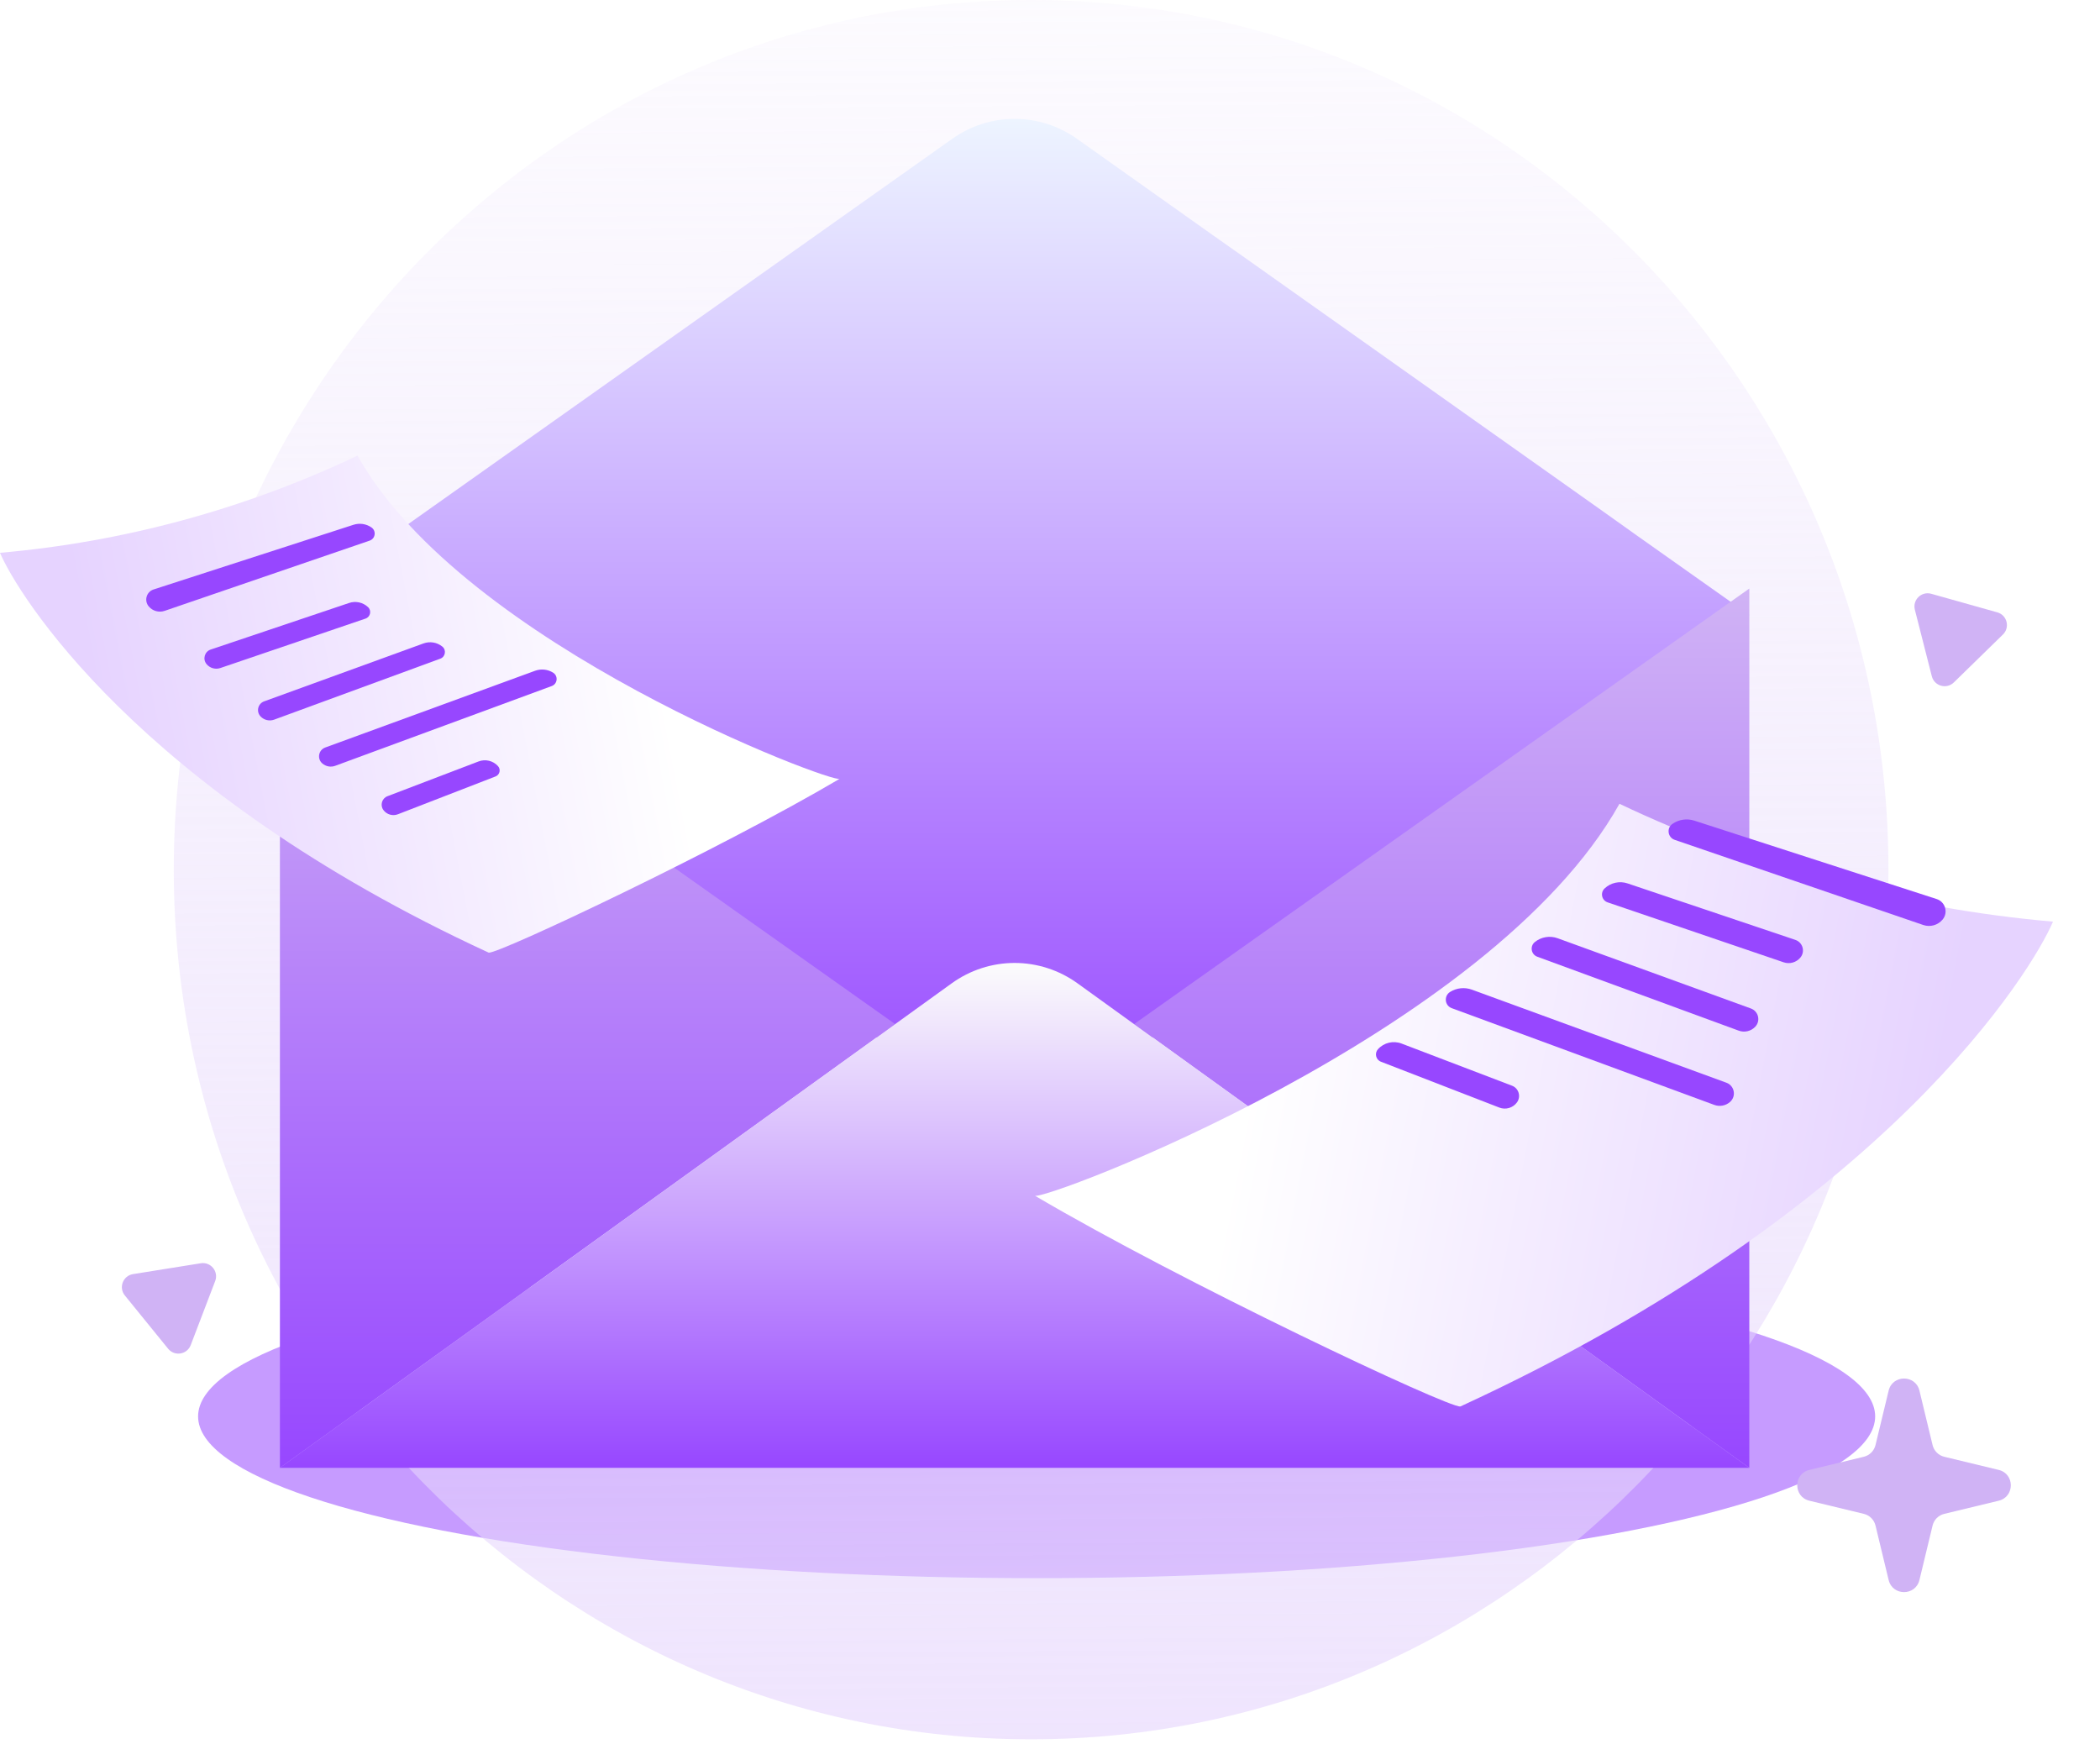 <svg width="277" height="230" viewBox="0 0 277 230" fill="none" xmlns="http://www.w3.org/2000/svg">
<g filter="url(#filter0_f_2861_33000)">
<ellipse cx="136.736" cy="186.812" rx="110.607" ry="21.337" fill="#9747FF" fill-opacity="0.54"/>
</g>
<path d="M136.007 229.402C198.463 229.402 249.093 178.049 249.093 114.701C249.093 51.353 198.463 0 136.007 0C73.552 0 22.922 51.353 22.922 114.701C22.922 178.049 73.552 229.402 136.007 229.402Z" fill="url(#paint0_linear_2861_33000)"/>
<g filter="url(#filter1_d_2861_33000)">
<path d="M230.735 77.624L133.828 146.219L36.922 77.624L125.632 14.806C128.038 13.105 130.9 12.193 133.832 12.193C136.765 12.193 139.627 13.105 142.033 14.806L159.728 27.353L164.361 30.617L211.012 63.657L215.927 67.157L230.735 77.624Z" fill="url(#paint1_linear_2861_33000)"/>
</g>
<path d="M118.071 135.067L36.922 193.595V77.625L118.071 135.067Z" fill="url(#paint2_linear_2861_33000)"/>
<path d="M149.594 135.067L230.743 193.595V77.625L149.594 135.067Z" fill="url(#paint3_linear_2861_33000)"/>
<path d="M36.922 193.594L125.528 129.699C127.952 127.947 130.855 127.006 133.832 127.006C136.809 127.006 139.712 127.947 142.137 129.699L230.735 193.594H36.922Z" fill="url(#paint4_linear_2861_33000)"/>
<g filter="url(#filter2_d_2861_33000)">
<path d="M47.161 56.609C32.304 63.658 16.34 67.997 -0.001 69.428C2.207 74.633 17.895 100.692 64.466 122.164C65.725 122.361 94.806 108.639 110.766 99.229C110.223 100.015 61.193 81.715 47.161 56.609Z" fill="url(#paint5_linear_2861_33000)"/>
</g>
<path d="M49 69.567C48.306 69.085 47.428 68.956 46.625 69.215L20.261 77.745C19.317 78.05 18.98 79.214 19.616 79.976C20.127 80.59 20.965 80.825 21.721 80.566L48.758 71.305C49.521 71.044 49.662 70.026 49 69.567Z" fill="#9747FF"/>
<path d="M48.543 80.071C47.874 79.443 46.914 79.234 46.045 79.527L27.793 85.669C26.989 85.94 26.704 86.933 27.244 87.588C27.685 88.124 28.412 88.331 29.068 88.107L48.215 81.588C48.861 81.368 49.041 80.538 48.543 80.071Z" fill="#9747FF"/>
<path d="M58.339 85.272C57.641 84.713 56.703 84.559 55.862 84.864L34.839 92.505C34.014 92.805 33.766 93.852 34.368 94.49C34.829 94.979 35.537 95.145 36.167 94.914L58.078 86.874C58.759 86.624 58.905 85.726 58.339 85.272Z" fill="#9747FF"/>
<path d="M65.689 101.045C65.042 100.33 64.024 100.086 63.124 100.429L51.109 105.014C50.371 105.296 50.105 106.203 50.574 106.839C51.014 107.434 51.797 107.662 52.487 107.394L65.366 102.407C65.921 102.191 66.088 101.486 65.689 101.045Z" fill="#9747FF"/>
<g filter="url(#filter3_d_2861_33000)">
<path d="M218.894 92.951C236.908 101.498 256.266 106.76 276.08 108.494C273.403 114.806 254.38 146.404 197.91 172.44C196.384 172.678 161.121 156.04 141.77 144.63C142.427 145.583 201.879 123.394 218.894 92.951Z" fill="url(#paint6_linear_2861_33000)"/>
</g>
<path d="M220.607 108.662C221.448 108.078 222.513 107.921 223.487 108.236L255.455 118.578C256.6 118.949 257.008 120.359 256.237 121.284C255.617 122.029 254.601 122.313 253.684 121.999L220.901 110.77C219.976 110.453 219.804 109.219 220.607 108.662Z" fill="#9747FF"/>
<path d="M211.658 117.176C212.469 116.415 213.632 116.161 214.686 116.516L236.817 123.964C237.793 124.292 238.138 125.496 237.483 126.291C236.949 126.941 236.068 127.191 235.271 126.92L212.055 119.015C211.271 118.748 211.054 117.743 211.658 117.176Z" fill="#9747FF"/>
<path d="M202.459 124.243C203.305 123.566 204.444 123.378 205.462 123.748L230.954 133.013C231.955 133.377 232.256 134.646 231.525 135.421C230.967 136.013 230.108 136.215 229.344 135.935L202.776 126.185C201.95 125.882 201.773 124.793 202.459 124.243Z" fill="#9747FF"/>
<path d="M181.761 138.382C182.545 137.515 183.78 137.219 184.871 137.636L199.44 143.195C200.335 143.536 200.657 144.637 200.088 145.407C199.555 146.129 198.605 146.405 197.769 146.081L182.153 140.033C181.48 139.772 181.277 138.917 181.761 138.382Z" fill="#9747FF"/>
<path d="M191.271 130.832C192.133 130.291 193.197 130.179 194.153 130.529L227.721 142.802C228.794 143.194 229.054 144.593 228.194 145.345C227.625 145.842 226.83 145.988 226.121 145.727L191.493 132.971C190.56 132.627 190.428 131.361 191.271 130.832Z" fill="#9747FF"/>
<path d="M72.959 88.72C72.248 88.274 71.371 88.182 70.582 88.47L42.898 98.592C42.014 98.915 41.799 100.069 42.509 100.689C42.978 101.099 43.634 101.22 44.218 101.004L72.776 90.484C73.546 90.201 73.654 89.156 72.959 88.72Z" fill="#9747FF"/>
<path d="M249.12 183.417C249.635 181.284 252.669 181.284 253.184 183.417L254.917 190.596C255.101 191.358 255.696 191.953 256.458 192.137L263.637 193.87C265.77 194.385 265.77 197.419 263.637 197.934L256.458 199.667C255.696 199.851 255.101 200.446 254.917 201.208L253.184 208.387C252.669 210.52 249.635 210.52 249.12 208.387L247.387 201.208C247.203 200.446 246.608 199.851 245.846 199.667L238.667 197.934C236.534 197.419 236.534 194.385 238.667 193.87L245.846 192.137C246.608 191.953 247.203 191.358 247.387 190.596L249.12 183.417Z" fill="#D0B3F5"/>
<path d="M26.482 166.615C27.806 166.403 28.863 167.704 28.385 168.956L25.156 177.411C24.677 178.664 23.023 178.929 22.177 177.889L16.469 170.864C15.623 169.824 16.221 168.258 17.545 168.046L26.482 166.615Z" fill="#D0B3F5"/>
<path d="M252.58 80.422C252.248 79.123 253.448 77.952 254.739 78.315L263.452 80.764C264.743 81.126 265.157 82.751 264.197 83.687L257.72 90.009C256.761 90.945 255.147 90.492 254.816 89.193L252.58 80.422Z" fill="#D0B3F5"/>
<defs>
<filter id="filter0_f_2861_33000" x="4.356" y="143.702" width="264.761" height="86.222" filterUnits="userSpaceOnUse" color-interpolation-filters="sRGB">
<feFlood flood-opacity="0" result="BackgroundImageFix"/>
<feBlend mode="normal" in="SourceGraphic" in2="BackgroundImageFix" result="shape"/>
<feGaussianBlur stdDeviation="10.886" result="effect1_foregroundBlur_2861_33000"/>
</filter>
<filter id="filter1_d_2861_33000" x="33.438" y="12.193" width="200.78" height="140.993" filterUnits="userSpaceOnUse" color-interpolation-filters="sRGB">
<feFlood flood-opacity="0" result="BackgroundImageFix"/>
<feColorMatrix in="SourceAlpha" type="matrix" values="0 0 0 0 0 0 0 0 0 0 0 0 0 0 0 0 0 0 127 0" result="hardAlpha"/>
<feOffset dy="3.484"/>
<feGaussianBlur stdDeviation="1.742"/>
<feComposite in2="hardAlpha" operator="out"/>
<feColorMatrix type="matrix" values="0 0 0 0 0 0 0 0 0 0 0 0 0 0 0 0 0 0 0.25 0"/>
<feBlend mode="normal" in2="BackgroundImageFix" result="effect1_dropShadow_2861_33000"/>
<feBlend mode="normal" in="SourceGraphic" in2="effect1_dropShadow_2861_33000" result="shape"/>
</filter>
<filter id="filter2_d_2861_33000" x="-10.451" y="49.642" width="131.668" height="86.459" filterUnits="userSpaceOnUse" color-interpolation-filters="sRGB">
<feFlood flood-opacity="0" result="BackgroundImageFix"/>
<feColorMatrix in="SourceAlpha" type="matrix" values="0 0 0 0 0 0 0 0 0 0 0 0 0 0 0 0 0 0 127 0" result="hardAlpha"/>
<feOffset dy="3.484"/>
<feGaussianBlur stdDeviation="5.226"/>
<feComposite in2="hardAlpha" operator="out"/>
<feColorMatrix type="matrix" values="0 0 0 0 0.02 0 0 0 0 0.169 0 0 0 0 0.396 0 0 0 0.15 0"/>
<feBlend mode="normal" in2="BackgroundImageFix" result="effect1_dropShadow_2861_33000"/>
<feBlend mode="normal" in="SourceGraphic" in2="effect1_dropShadow_2861_33000" result="shape"/>
</filter>
<filter id="filter3_d_2861_33000" x="121.684" y="91.209" width="163.924" height="109.103" filterUnits="userSpaceOnUse" color-interpolation-filters="sRGB">
<feFlood flood-opacity="0" result="BackgroundImageFix"/>
<feColorMatrix in="SourceAlpha" type="matrix" values="0 0 0 0 0 0 0 0 0 0 0 0 0 0 0 0 0 0 127 0" result="hardAlpha"/>
<feOffset dx="-5.28" dy="13.064"/>
<feGaussianBlur stdDeviation="7.403"/>
<feComposite in2="hardAlpha" operator="out"/>
<feColorMatrix type="matrix" values="0 0 0 0 0.021 0 0 0 0 0.168 0 0 0 0 0.396 0 0 0 0.15 0"/>
<feBlend mode="normal" in2="BackgroundImageFix" result="effect1_dropShadow_2861_33000"/>
<feBlend mode="normal" in="SourceGraphic" in2="effect1_dropShadow_2861_33000" result="shape"/>
</filter>
<linearGradient id="paint0_linear_2861_33000" x1="135.136" y1="-37.349" x2="137.519" y2="365.463" gradientUnits="userSpaceOnUse">
<stop stop-color="#E1D0F8" stop-opacity="0"/>
<stop offset="1" stop-color="#EADBFF"/>
</linearGradient>
<linearGradient id="paint1_linear_2861_33000" x1="133.828" y1="12.193" x2="133.828" y2="146.219" gradientUnits="userSpaceOnUse">
<stop stop-color="#EDF4FF"/>
<stop offset="1" stop-color="#9747FF"/>
</linearGradient>
<linearGradient id="paint2_linear_2861_33000" x1="77.497" y1="77.625" x2="77.497" y2="193.595" gradientUnits="userSpaceOnUse">
<stop stop-color="#D0B3F5"/>
<stop offset="1" stop-color="#9747FF"/>
</linearGradient>
<linearGradient id="paint3_linear_2861_33000" x1="190.168" y1="77.625" x2="190.168" y2="193.595" gradientUnits="userSpaceOnUse">
<stop stop-color="#D0B3F5"/>
<stop offset="1" stop-color="#9747FF"/>
</linearGradient>
<linearGradient id="paint4_linear_2861_33000" x1="133.828" y1="127.006" x2="133.828" y2="193.594" gradientUnits="userSpaceOnUse">
<stop stop-color="#FCFCFC"/>
<stop offset="1" stop-color="#9747FF"/>
</linearGradient>
<linearGradient id="paint5_linear_2861_33000" x1="12.021" y1="85.785" x2="84.651" y2="71.803" gradientUnits="userSpaceOnUse">
<stop stop-color="#E6D3FF"/>
<stop offset="1" stop-color="white"/>
</linearGradient>
<linearGradient id="paint6_linear_2861_33000" x1="261.504" y1="128.329" x2="173.435" y2="111.374" gradientUnits="userSpaceOnUse">
<stop stop-color="#E6D3FF"/>
<stop offset="1" stop-color="white"/>
</linearGradient>
</defs>
</svg>
